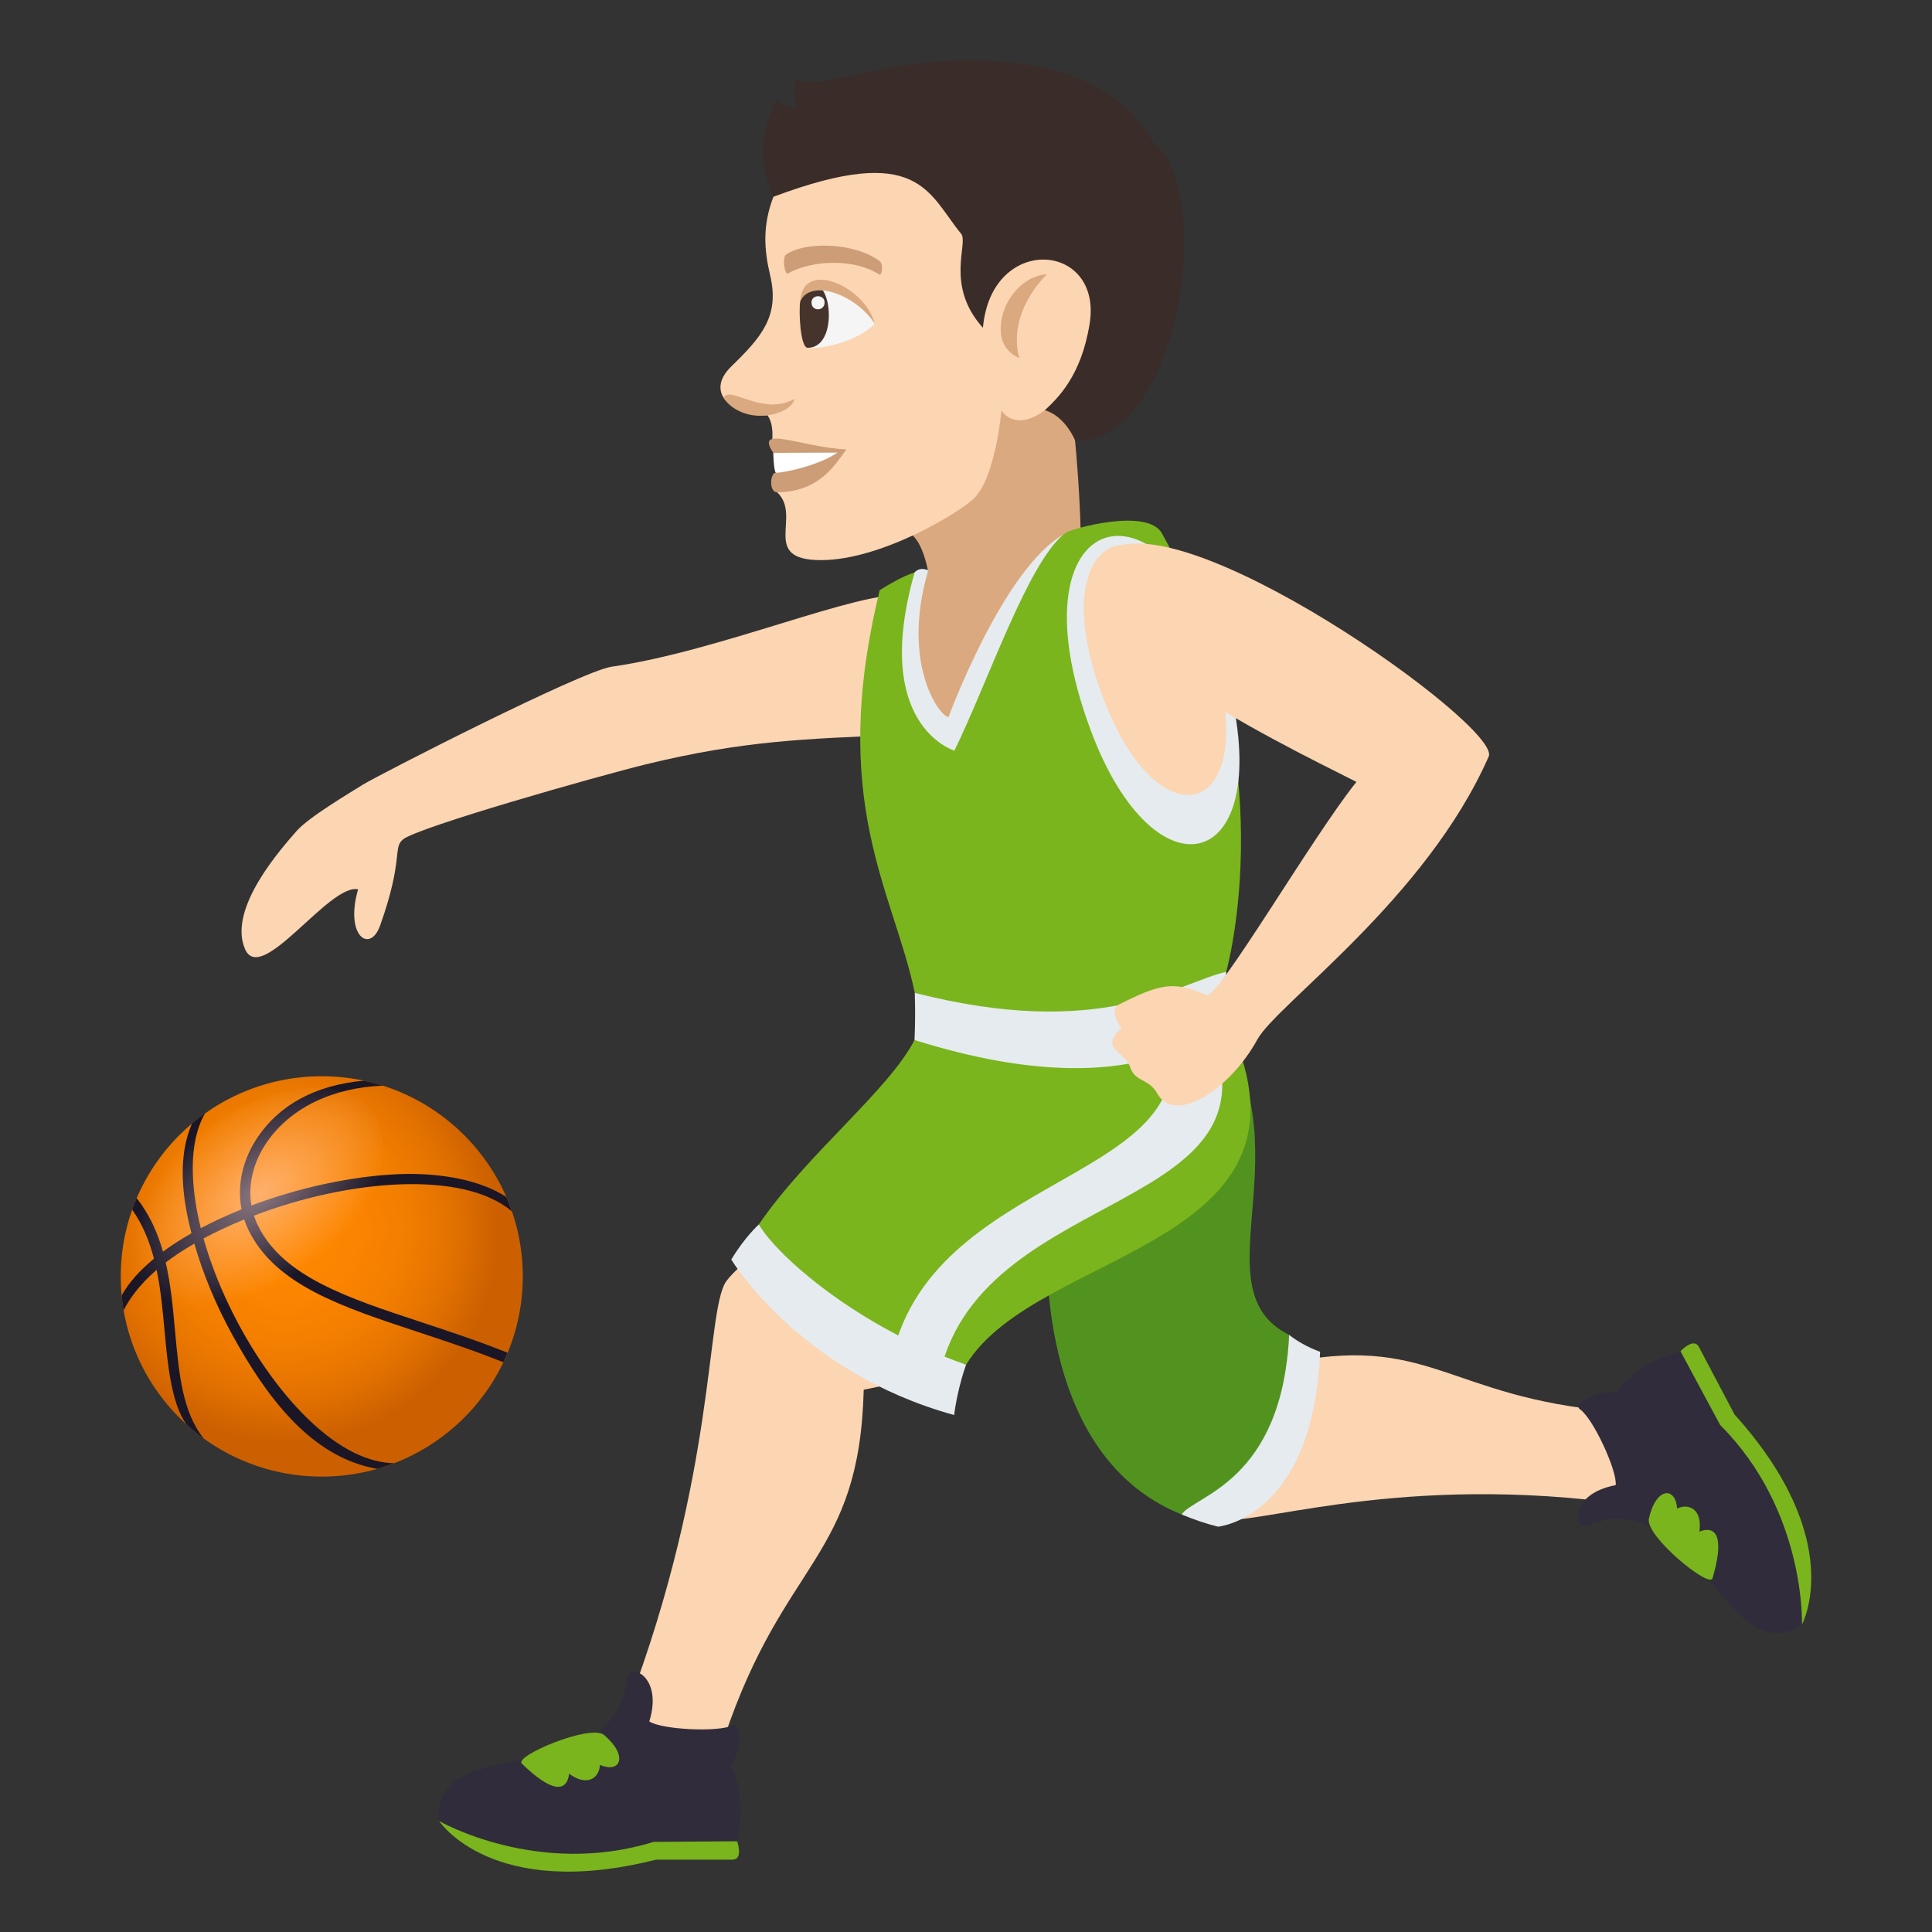 <svg enable-background="new 0 0 64 64" height="64" viewBox="0 0 64 64" width="64" xmlns="http://www.w3.org/2000/svg" xmlns:xlink="http://www.w3.org/1999/xlink"><rect x="0" y="0" width="64" height="64" fill="#333333" stroke="none"/><radialGradient id="a" cx="15.477" cy="72.096" gradientTransform="matrix(1.055 0 0 1.051 -6.872 -35.018)" gradientUnits="userSpaceOnUse" r="7.21"><stop offset="0" stop-color="#f80"/><stop offset=".291" stop-color="#fc8500"/><stop offset=".528" stop-color="#f27e00"/><stop offset=".745" stop-color="#e17000"/><stop offset=".927" stop-color="#cc6000"/></radialGradient><radialGradient id="b" cx="568.559" cy="6.25" gradientTransform="matrix(.36 .465 -.796 .61 -191.103 -228.648)" gradientUnits="userSpaceOnUse" r="4.878"><stop offset="0" stop-color="#ffdada"/><stop offset="1" stop-color="#ffdada" stop-opacity="0"/></radialGradient><path d="m29.422 17.639c1.736-.776 1.477 3.863 1.475 4.261 0 0 1.52-2.46 4.908-3.801 0 0 .008-1.503-.225-3.857.17-6.488-6.158 3.397-6.158 3.397z" fill="#dba97f"/><path d="m25.621 6.518c-.36.94-.316 1.724-.11 2.6.322 1.349-.28 2.042-1.282 3.017-.952.923.153 1.674 1.195 1.622.22.304.157.804.157.804s.797.601.163 1.748c.845.785-.597 2.251 1.464 2.246 2.011-.006 4.628-1.604 5.074-2.061.703-.722.892-2.893.892-2.893.854 1.148 2.982-.955 2.988-3.421.012-4.089-3.511-9.559-10.541-3.662z" fill="#fcd5b2"/><path d="m33.152 10.977c-.039-.974.729-1.855 1.531-1.89 0 0-1.332 1.216-.92 2.771.001-.001-.587-.201-.611-.881z" fill="#dba97f"/><path d="m28.975 10.724c-.541.585-1.841.885-2.267.786-.951-3.138 1.619-2.116 2.267-.786z" fill="#f5f5f5"/><path d="m26.757 11.521c1.23-.005.639-3.299-.248-1.544-.055.311-.002 1.544.248 1.544z" fill="#45332c"/><path d="m28.975 10.724c-.301-1.226-2.39-2.166-2.466-.747.356-.757 1.843-.222 2.466.747z" fill="#dba97f"/><path d="m26.882 10.021c-.002.301.432.3.434-.001-.001-.276-.434-.276-.434.001z" fill="#f5f5f5"/><path d="m29.137 8.647c-.85-.625-2.488-.652-3.098-.212-.132.083-.047.68.061.622.854-.468 2.223-.482 3.02.033.103.066.148-.355.017-.443z" fill="#cc9d76"/><path d="m25.615 15.001c.388.25.083.659.083.659-.189.002-.234.649.046.647 1.388-.004 1.918-.911 2.293-1.418-1.526-.077-3.051-.837-2.422.112z" fill="#cc9d76"/><path d="m25.615 15.001s.013.572.083.659c.305 0 1.432-.246 2.044-.667z" fill="#fff"/><path d="m38.178 4.688c-.903-1.636-2.791-2.697-6.105-2.688-3.055.007-4.901 1.021-5.697.637 0 0-.162.506.036.935-.422.021-.674-.258-.676-.253-.294.479-.803 1.721-.115 3.199 4.834-1.812 5.116-.118 6.219 1.227.252.312-.547 1.706.721 3.114.275-3.132 3.968-2.848 3.535-.139-.275 1.735-1.057 2.467-1.482 2.868.701.213 1.012 1.03 1.012 1.03 3.446-.01 4.685-8.31 2.552-9.93z" fill="#3a2c29"/><path d="m26.329 13.21c-.146.43-.776.563-1.151.563-.504.002-.986-.241-1.206-.596.191-.432 1.281.632 2.357.033z" fill="#dba97f"/><path d="m24.001 57.533c1.988-5.916 4.466-5.88 4.611-11.498.432-.087.867-.174 1.301-.264-.371-2.603-1.51-3.98-3.261-5.056-1.627.563-2.498 1.577-2.61 1.753-.663 1.04-.31 6.304-3.249 14.074-.24.635 3.101 1.312 3.208.991z" fill="#fcd5b2"/><path d="m21.733 61.603h2.53c.37 0 .157-.606.157-.606s-2.363-1.442-9.87-.669c.001-.001 1.735 2.654 7.183 1.275z" fill="#7ab51d"/><path d="m24.217 58.529c.392-.705.307-1.508.063-1.38-.47.247-2.38.144-2.771-.125.47-1.521-.679-1.941-.729-1.475-.43 3.936-6.514 1.724-6.229 4.777 0 0 3.259 1.878 7.099.689l2.771-.021c.336-1.632-.205-2.464-.204-2.465z" fill="#302c3b"/><path d="m17.285 58.42c.951.929 1.487.988 1.568.339.643.464 1.012.09 1.019-.296.693.301.947-.31.134-.992-.467-.361-2.977.7-2.721.949z" fill="#7ab51d"/><path d="m53.457 46.756c-5.588-.472-6.08-2.633-11.018-1.568-.166-.356-.334-.715-.504-1.072-2.195.872-3.168 1.73-3.734 3.479.836 1.294 1.904 2.648 2.084 2.709 1.049.355 5.58-1.456 12.986-.551.606.074.489-2.972.186-2.997z" fill="#fcd5b2"/><path d="m29.94 19.728c-1.441-.183-6.132 1.854-9.676 2.357-1.011.145-7.785 3.62-8.237 3.904-.466.293-1.797 1.078-2.203 1.54-.447.518-2.3 2.55-1.707 3.911.537 1.228 2.787-2.182 3.746-1.981-.45 1.541.391 2.145.729 1.2.784-2.198.411-2.572.76-2.854.505-.407 6.436-2.092 8.043-2.485 3.207-.785 5.341-.85 8.241-.969 3.077-.126 4.139-4.145.304-4.623z" fill="#fcd5b2"/><path d="m34.713 40.445s-.736 7.653 4.43 9.723c0 0 3.334-.438 3.561-5.948-3.084-1.539.709-6.24-2.551-10.55z" fill="#529320"/><path d="m42.703 44.22c-.229 4.873-3.135 5.317-3.561 5.948.393.164.795.304 1.209.405 0 0 3.152-.283 3.379-5.792-.431-.16-.755-.351-1.027-.561z" fill="#e6ebef"/><path d="m35.957 17.657c-3.251 8.578-6.855 12.063-6.521 1.838 1.143-.187 3.527-2.588 6.521-1.838z" fill="#dba97f"/><path d="m40.563 33.647-10.267.805c-.877 1.686-3.55 3.762-5.159 6.109 0 0 .817 2.89 6.868 4.645 2.372-3.893 12.38-3.892 8.558-11.559z" fill="#7ab51d"/><path d="m25.137 40.562s-.467.419-.912 1.162c0 0 2.24 3.735 7.383 5.151.113-.913.396-1.669.396-1.669-3.533-1.215-6.239-3.57-6.867-4.644z" fill="#e6ebef"/><path d="m39.873 33.712-1.459-.189c2.426 5.563-7.087 5.003-8.779 11.104 0 0 .895.653 1.506.832 1.488-6.324 11.963-5.21 8.732-11.747z" fill="#e6ebef"/><path d="m38.492 17.67c-.477-.861-2.979-.159-3.172-.029-1.912 1.296-3.759 6.398-3.759 6.398-.234.043-2.459-1.18-.98-4.781.359-.867-1.439.291-1.439.291-1.712 7.024.441 9.925 1.162 13.34 7.931 2.492 10.316-.697 10.316-.697s2.015-7.073-2.128-14.522z" fill="#7ab51d"/><g fill="#e6ebef"><path d="m35.229 17.705c-2.006 1.151-3.806 6.044-3.806 6.044-.238.045-1.605-1.688-.674-4.856-.305-.132-.451.069-.451.069-1.449 5.09 1.318 5.903 1.318 5.903 1.092-2.23 2.415-6.163 3.613-7.16z"/><path d="m30.303 32.889c.016.484.016.999-.008 1.563 7.931 2.492 10.267-.805 10.267-.805s.045-.541.057-1.456c-1.592.377-4.148 2.281-10.316.698z"/><path d="m40.814 23.123c1.248 5.801-2.582 6.66-4.668 1.107-2.931-7.813 2.961-9.009 4.668-1.107z"/></g><path d="m40.426 22.537c.99 4.595-2.033 5.195-3.785.832-2.592-6.451 2.365-7.418 3.785-.832z" fill="#fcd5b2"/><ellipse cx="10.659" cy="42.283" fill="url(#a)" rx="6.659" ry="6.631"/><path d="m13.956 43.799c-2.452-.809-4.566-1.506-5.402-3.183-.058-.113-.103-.229-.142-.346 3.187-1.219 6.951-1.501 8.546-.141-.056-.161-.118-.319-.184-.474-.773-.521-2.084-.819-3.56-.76-1.539.063-3.298.441-4.886 1.039-.117-.695.06-1.443.517-2.104.787-1.138 2.183-1.804 3.84-1.866-.206-.065-.416-.121-.628-.167-1.678.155-2.809.845-3.496 1.838-.525.759-.715 1.625-.558 2.427-.273.109-.539.225-.797.346-.191.091-.375.184-.554.278-.181-.728-.276-1.433-.266-2.08.008-.548.099-1.199.41-1.729-.148.106-.295.22-.434.338-.563 1.28-.226 2.83-.019 3.639-.349.197-.664.401-.944.609-.181-.637-.449-1.239-.873-1.774-.054.125-.104.252-.148.381.347.491.57 1.043.723 1.625-.481.397-.844.808-1.072 1.219.015.167.037.332.064.496.197-.388.514-.842 1.095-1.344.141.668.203 1.369.268 2.061.093 1.032.221 2.391.729 3.068.182.163.37.316.567.46-.709-.869-.824-2.147-.953-3.56-.07-.764-.139-1.537-.31-2.274.278-.212.595-.421.949-.625.284.995.714 2.038 1.264 3.034 1.107 2.008 2.58 4.047 4.795 4.428.189-.055.377-.117.559-.188-.422-.006-.865-.12-1.326-.347-2.053-1.004-4.165-4.172-4.988-7.097.195-.104.399-.207.613-.308.24-.113.485-.221.734-.322.042.126.093.251.153.371.899 1.806 3.079 2.524 5.604 3.357.923.305 1.869.617 2.825 1.002.053-.104.099-.209.142-.315-.969-.388-1.925-.705-2.857-1.012z" fill="#1a1626"/><path d="m10.19 42.04c-2.143 1.644-4.667 1.96-5.636.705-.968-1.254-.019-3.603 2.128-5.246 2.142-1.644 4.664-1.959 5.634-.705s.016 3.602-2.126 5.246z" fill="url(#b)" opacity=".5"/><path d="m36.6 18.33c-2.146 2.472 5.576 6.176 8.334 7.572-1.453 1.804-4.607 7.229-4.971 7.064-1.057-.476-1.516-.387-2.885.304-.379.189.07.796.07.796-.752.661.113.751.291 1.287.164.495.615.372.887.857.605 1.081 2.436-.145 3.324-1.773.635-1.167 5.588-4.647 7.666-9.379.438-.996-10.42-8.716-12.716-6.728z" fill="#fcd5b2"/><path d="m57.459 46.857-1.182-2.24c-.174-.328-.609.145-.609.145s-.168 2.766 4.023 9.052c0-.001 1.534-2.778-2.232-6.957z" fill="#7ab51d"/><path d="m53.586 46.095c-.807-.017-1.475.434-1.248.589.439.302 1.24 2.042 1.184 2.513-1.561.295-1.395 1.508-.959 1.335 3.676-1.46 4.566 4.961 7.129 3.282 0 0 .135-3.764-2.709-6.608l-1.314-2.443c-1.603.465-2.081 1.332-2.083 1.332z" fill="#302c3b"/><path d="m56.729 52.282c.377-1.275.178-1.778-.434-1.547.109-.784-.395-.937-.738-.762-.057-.756-.715-.695-.938.345-.099.582 2.01 2.309 2.11 1.964z" fill="#7ab51d"/></svg>
